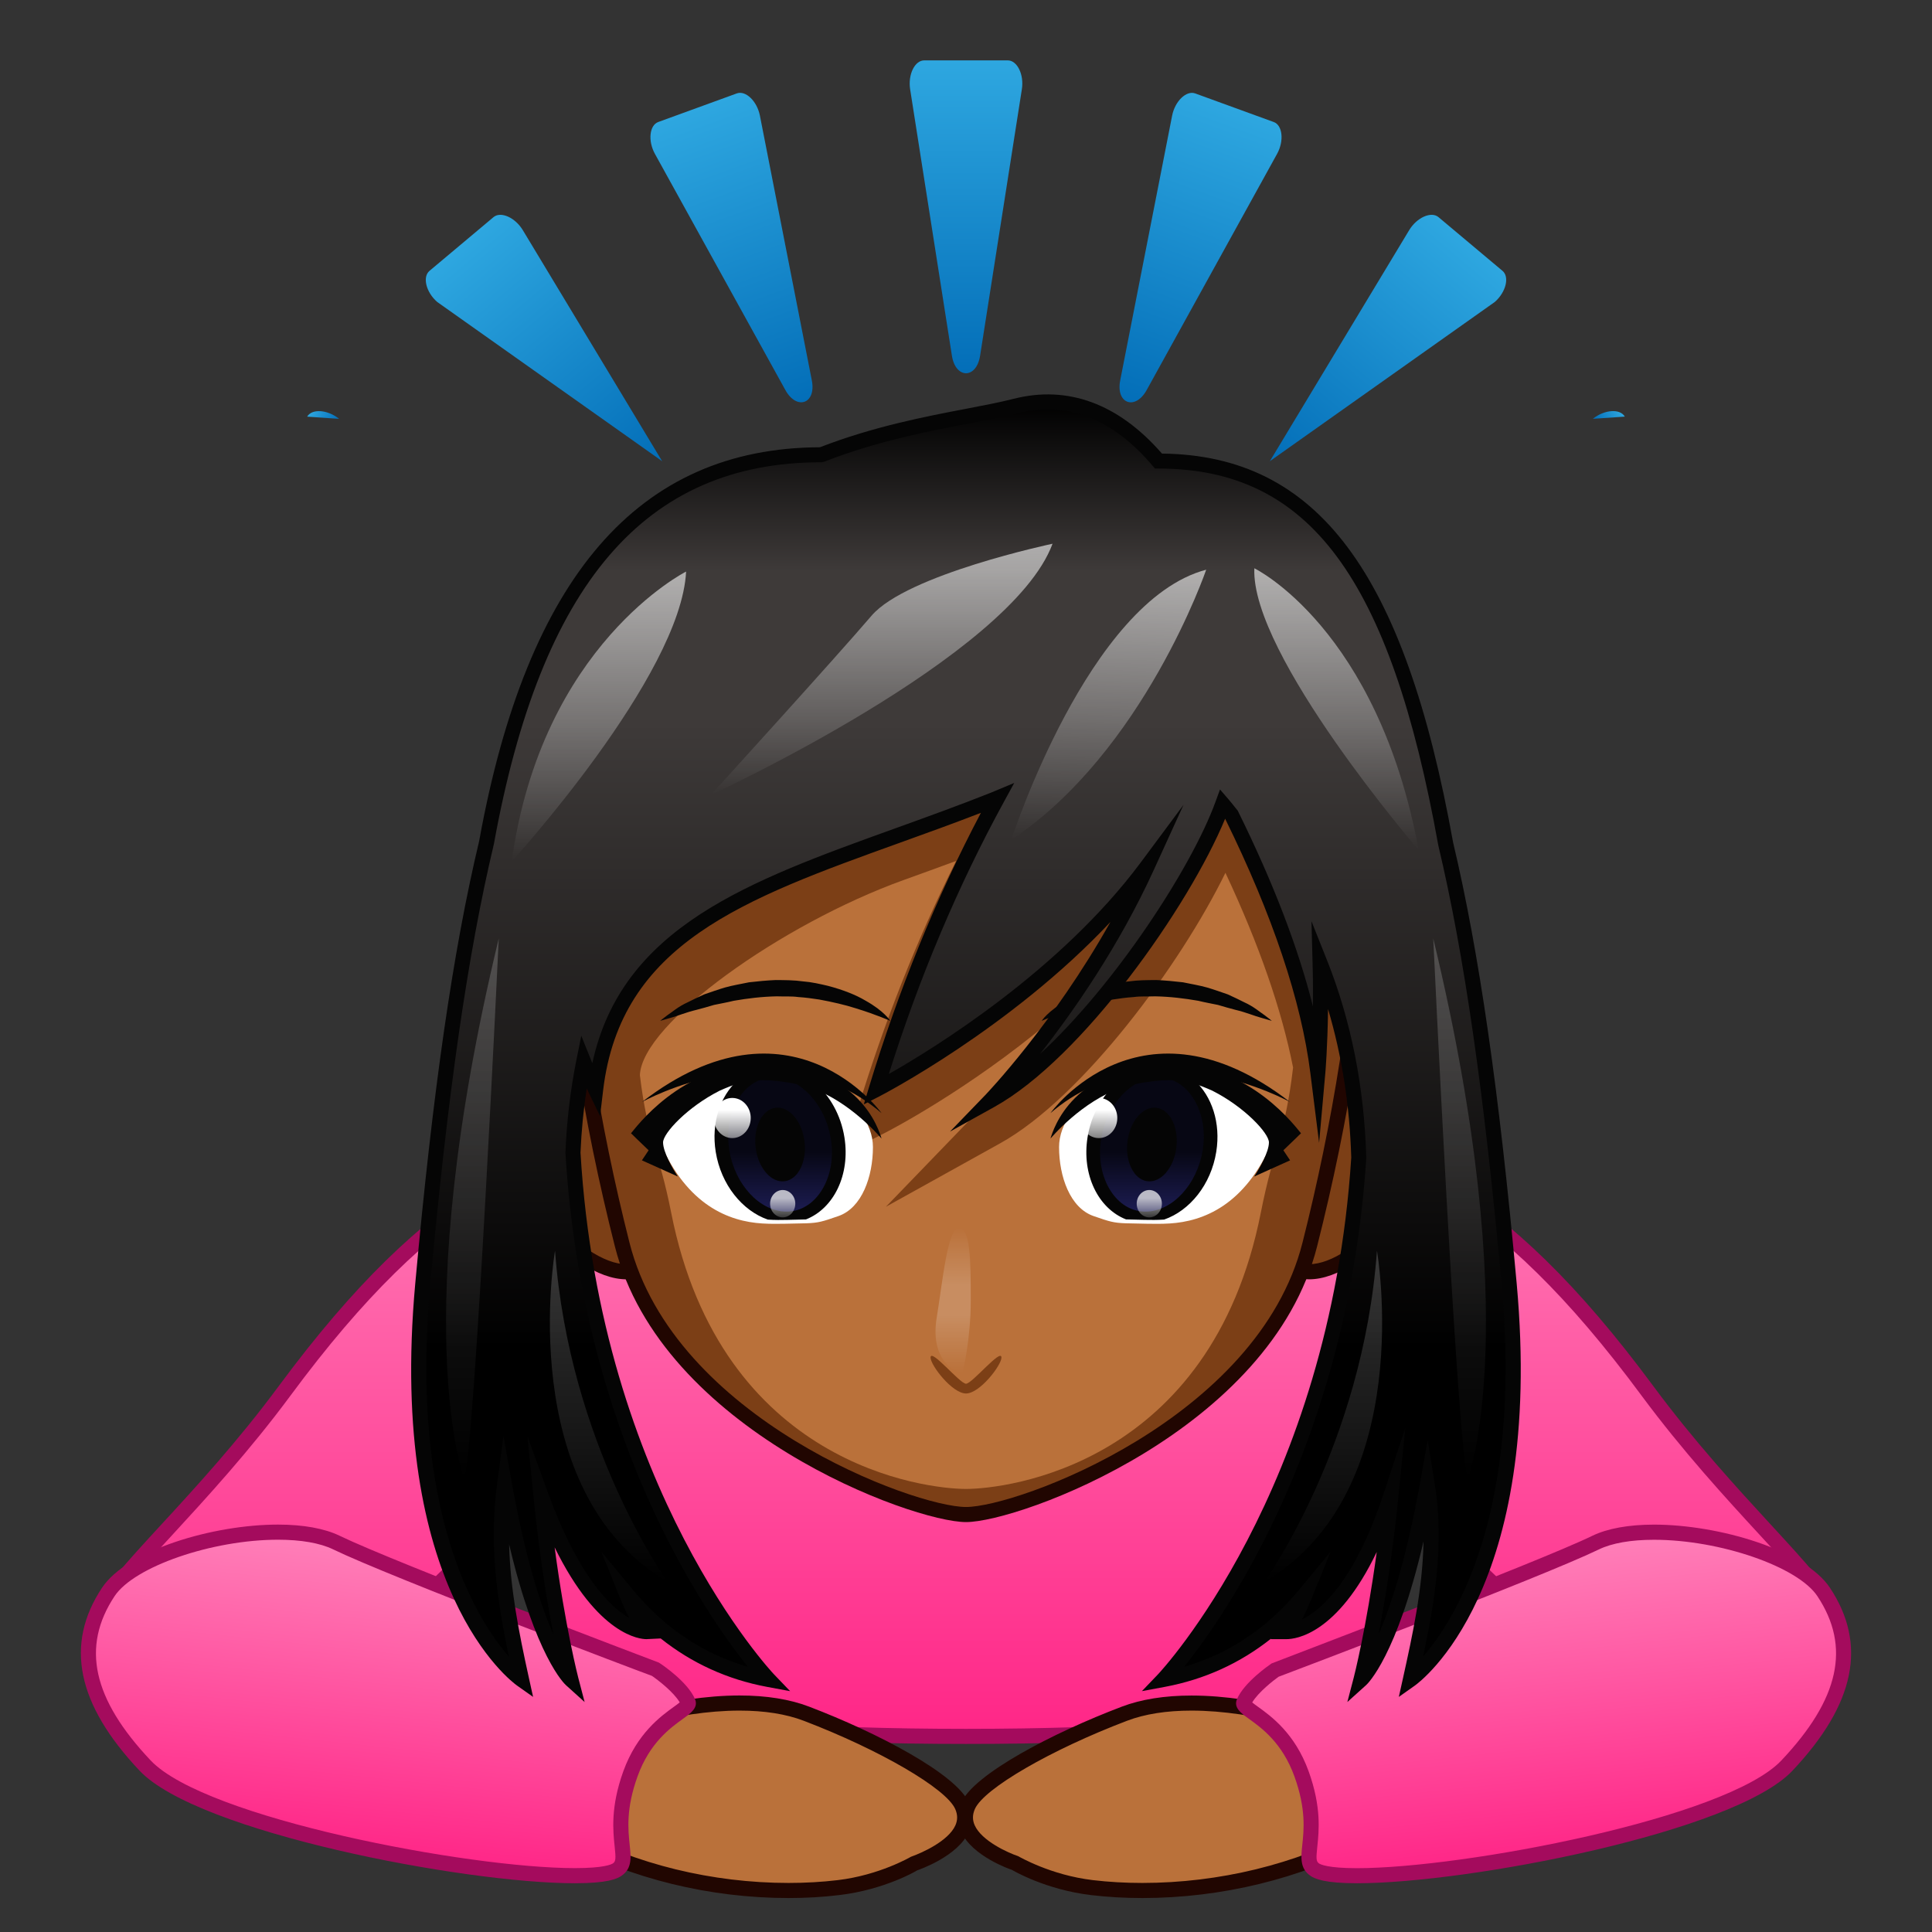 <?xml version="1.0" encoding="utf-8"?>
<!-- Generator: Adobe Illustrator 18.0.0, SVG Export Plug-In . SVG Version: 6.00 Build 0)  -->
<!DOCTYPE svg PUBLIC "-//W3C//DTD SVG 1.1//EN" "http://www.w3.org/Graphics/SVG/1.1/DTD/svg11.dtd">
<svg version="1.1" id="レイヤー_1" xmlns="http://www.w3.org/2000/svg" xmlns:xlink="http://www.w3.org/1999/xlink" x="0px"
	 y="0px" width="64px" height="64px" viewBox="0 0 64 64" style="enable-background:new 0 0 64 64;" xml:space="preserve">
<rect x="0" y="0" width="64" height="64" fill="#333333" stroke="none"/>
<g>
	<linearGradient id="SVGID_1_" gradientUnits="userSpaceOnUse" x1="32" y1="36.586" x2="32" y2="57.52">
		<stop  offset="0" style="stop-color:#FF80B9"/>
		<stop  offset="1" style="stop-color:#FF2687"/>
	</linearGradient>
	<path style="fill:url(#SVGID_1_);" d="M59.945,52.323c-1.059-1.302-3.303-3.453-5.369-6.246
		c-4.919-6.651-8.388-7.982-13.811-9.49C40.672,36.561,37.355,42.464,32,42.464
		s-8.672-5.903-8.764-5.877c-5.423,1.509-8.893,2.839-13.811,9.49
		c-2.066,2.794-4.31,4.944-5.369,6.246c-0.435,0.534-0.195,1.314,0.474,1.538
		c1.22,0.409,3.282,1.025,6.169,1.635c1.462,0.309,4.938-5.196,6.821-4.918
		c0,0,0.763,6.033,1.593,6.135C22.999,57.189,26.627,57.52,32,57.52
		s9.001-0.331,12.888-0.806c0.83-0.101,1.593-6.135,1.593-6.135
		c1.883-0.279,5.359,5.226,6.821,4.918c2.888-0.61,4.949-1.226,6.169-1.635
		C60.14,53.637,60.379,52.857,59.945,52.323z"/>
	<path style="fill:#A40B5D;" d="M32,57.77c-5.25,0-8.835-0.309-12.918-0.808
		c-0.864-0.105-1.479-3.796-1.783-6.14c-0.877,0.078-2.195,1.415-3.362,2.598
		c-1.33,1.35-2.479,2.5-3.289,2.321C7.75,55.129,5.678,54.51,4.45,54.099
		c-0.398-0.134-0.703-0.446-0.816-0.836c-0.111-0.383-0.028-0.783,0.228-1.098
		c0.369-0.453,0.878-1.006,1.467-1.646c1.135-1.232,2.547-2.768,3.895-4.59
		c5.054-6.833,8.592-8.093,13.946-9.583l0.067-0.009l0,0
		c0.144,0,0.187,0.062,0.392,0.356c3.161,4.562,6.297,5.521,8.373,5.521
		c2.076,0,5.214-0.958,8.373-5.521c0.204-0.294,0.247-0.355,0.391-0.355
		l0.067,0.009c5.354,1.49,8.893,2.75,13.946,9.583
		c1.348,1.822,2.76,3.357,3.896,4.591c0.589,0.64,1.098,1.192,1.467,1.646
		c0.255,0.315,0.338,0.716,0.227,1.099c-0.113,0.39-0.418,0.701-0.816,0.835
		c-1.228,0.411-3.3,1.03-6.197,1.643c-0.057,0.013-0.115,0.019-0.176,0.019l0,0
		c-0.807-0.001-1.875-1.084-3.113-2.339c-1.167-1.184-2.484-2.521-3.362-2.599
		c-0.304,2.344-0.919,6.034-1.783,6.14C40.835,57.461,37.25,57.77,32,57.77z
		 M17.377,50.319c0.061,0,0.12,0.004,0.179,0.013l0.188,0.027l0.024,0.188
		c0.34,2.687,0.968,5.714,1.39,5.922C23.207,56.962,26.776,57.27,32,57.27
		c5.225,0,8.793-0.308,12.857-0.804c0.407-0.203,1.035-3.231,1.375-5.918
		l0.023-0.188l0.188-0.027c1.082-0.158,2.567,1.309,3.976,2.737
		c1.062,1.077,2.159,2.19,2.757,2.19l0,0c0.026,0,0.05-0.003,0.072-0.007
		c2.874-0.608,4.927-1.222,6.143-1.629c0.246-0.082,0.426-0.265,0.494-0.5
		c0.065-0.224,0.016-0.458-0.135-0.644c-0.358-0.44-0.863-0.988-1.446-1.622
		c-1.144-1.242-2.565-2.789-3.93-4.633c-4.905-6.633-8.355-7.911-13.518-9.354
		c-0.021,0.03-0.045,0.066-0.073,0.106C37.5,41.719,34.194,42.714,32,42.714
		c-2.195,0-5.501-0.995-8.784-5.737c-0.028-0.039-0.052-0.074-0.072-0.104
		c-5.163,1.442-8.613,2.721-13.518,9.354c-1.364,1.844-2.787,3.39-3.929,4.632
		c-0.584,0.635-1.088,1.182-1.447,1.624c-0.15,0.185-0.2,0.419-0.135,0.643
		c0.068,0.235,0.249,0.418,0.495,0.5c1.215,0.407,3.268,1.021,6.142,1.629
		c0.548,0.094,1.722-1.06,2.83-2.184C14.914,51.717,16.292,50.319,17.377,50.319z"
		/>
</g>
<g>
	<g>
		<path style="fill:#BA713A;" d="M44.752,57.613c-0.915-0.552-4.974-1.808-7.505-0.845
			c-2.531,0.963-4.833,2.266-5.182,3.057c-0.528,1.197,1.575,1.897,1.575,1.897
			s1.063,0.634,2.537,0.808c2.742,0.323,6.147-0.165,8.965-1.684
			C47.96,59.326,45.668,58.165,44.752,57.613z"/>
		<path style="fill:#210601;" d="M37.84,62.875L37.84,62.875c-0.579,0-1.147-0.032-1.691-0.097
			c-1.51-0.178-2.591-0.813-2.636-0.841l0,0c-0.019,0-1.316-0.443-1.683-1.272
			c-0.136-0.307-0.133-0.623,0.007-0.94c0.425-0.964,3.057-2.329,5.322-3.189
			c0.644-0.245,1.421-0.369,2.312-0.369c2.24,0,4.677,0.791,5.411,1.233
			l0.166,0.099c0.686,0.404,1.721,1.016,1.703,1.892
			c-0.011,0.594-0.498,1.142-1.489,1.676C43.097,62.232,40.461,62.875,37.84,62.875z
			 M39.471,56.666c-0.829,0-1.548,0.113-2.134,0.336
			c-2.528,0.961-4.743,2.245-5.043,2.924c-0.082,0.187-0.084,0.362-0.007,0.536
			c0.231,0.523,1.113,0.916,1.433,1.023c0.059,0.028,1.088,0.632,2.487,0.797
			C36.731,62.344,37.28,62.375,37.84,62.375c2.54,0,5.092-0.621,7.185-1.749
			c0.795-0.43,1.22-0.86,1.227-1.246c0.012-0.584-0.907-1.127-1.457-1.451
			l-0.17-0.102C43.951,57.422,41.588,56.666,39.471,56.666z"/>
	</g>
	<g>
		<path style="fill:#BA713A;" d="M19.24,57.613c0.911-0.552,4.952-1.808,7.472-0.845
			c2.52,0.963,4.812,2.266,5.16,3.057c0.526,1.197-1.568,1.897-1.568,1.897
			s-1.058,0.634-2.526,0.808c-2.73,0.323-6.12-0.165-8.926-1.684
			S18.329,58.165,19.24,57.613z"/>
		<path style="fill:#210601;" d="M26.123,62.875c-2.611,0-5.236-0.643-7.391-1.81
			c-0.987-0.534-1.473-1.083-1.484-1.675c-0.017-0.877,1.014-1.488,1.696-1.893
			l0.166-0.099c0.731-0.442,3.157-1.233,5.389-1.233
			c0.887,0,1.662,0.124,2.302,0.369c2.256,0.86,4.876,2.227,5.299,3.189
			c0.14,0.318,0.142,0.636,0.006,0.942c-0.369,0.831-1.669,1.274-1.724,1.293
			c0.004,0.004-1.072,0.641-2.576,0.818C27.266,62.843,26.699,62.875,26.123,62.875z
			 M24.499,56.666c-2.109,0-4.46,0.756-5.13,1.161l-0.169,0.102
			c-0.547,0.324-1.463,0.867-1.451,1.452c0.007,0.386,0.43,0.816,1.222,1.245
			C21.053,61.754,23.594,62.375,26.123,62.375c0.557,0,1.104-0.031,1.625-0.093
			c1.392-0.165,2.417-0.769,2.427-0.774c0.367-0.129,1.244-0.521,1.475-1.044
			c0.077-0.175,0.075-0.352-0.007-0.538c-0.298-0.679-2.503-1.963-5.02-2.924
			C26.039,56.779,25.325,56.666,24.499,56.666z"/>
	</g>
</g>
<g>
	<g>
		
			<linearGradient id="SVGID_2_" gradientUnits="userSpaceOnUse" x1="51.069" y1="51.482" x2="51.069" y2="61.895" gradientTransform="matrix(0.994 -0.106 0.106 0.994 -5.572 5.381)">
			<stop  offset="0" style="stop-color:#FF80B9"/>
			<stop  offset="1" style="stop-color:#FF2687"/>
		</linearGradient>
		<path style="fill:url(#SVGID_2_);" d="M52.856,51.101c-1.885,0.915-10.592,4.209-10.592,4.209
			s-0.838,0.567-1.056,1.072c-0.125,0.288,1.254,0.566,1.908,2.381
			c0.719,1.995-0.086,2.807,0.433,3.168c1.208,0.842,13.374-1.043,15.642-3.443
			c2.267-2.4,2.235-4.221,1.221-5.752
			C59.398,51.205,54.741,50.186,52.856,51.101z"/>
		<path style="fill:#A40B5D;" d="M44.956,62.385c0,0,0,0-0.001,0c-1.068,0-1.396-0.142-1.549-0.249
			c-0.348-0.242-0.31-0.604-0.266-1.021c0.054-0.505,0.127-1.195-0.26-2.267
			c-0.401-1.114-1.09-1.608-1.5-1.904c-0.271-0.193-0.525-0.377-0.402-0.661
			c0.241-0.556,1.054-1.117,1.146-1.18c0.139-0.06,8.77-3.327,10.622-4.227
			c0.501-0.243,1.208-0.371,2.044-0.371c2.146,0,5.001,0.841,5.83,2.094
			c1.242,1.874,0.834,3.857-1.247,6.062
			C57.446,60.698,48.639,62.385,44.956,62.385z M41.481,56.396
			c0.05,0.041,0.126,0.096,0.19,0.142c0.429,0.308,1.226,0.88,1.68,2.141
			c0.425,1.179,0.342,1.967,0.287,2.488c-0.041,0.388-0.042,0.493,0.053,0.56
			c0.054,0.037,0.304,0.159,1.264,0.159c3.518,0,12.243-1.651,14.055-3.568
			c1.924-2.037,2.304-3.767,1.194-5.442c-0.648-0.979-3.229-1.869-5.414-1.869
			c-0.761,0-1.393,0.11-1.825,0.32c-1.874,0.91-10.256,4.084-10.611,4.218
			C42.201,55.654,41.684,56.053,41.481,56.396z"/>
	</g>
	<g>
		
			<linearGradient id="SVGID_3_" gradientUnits="userSpaceOnUse" x1="51.069" y1="51.482" x2="51.069" y2="61.895" gradientTransform="matrix(-0.994 -0.106 -0.106 0.994 69.572 5.381)">
			<stop  offset="0" style="stop-color:#FF80B9"/>
			<stop  offset="1" style="stop-color:#FF2687"/>
		</linearGradient>
		<path style="fill:url(#SVGID_3_);" d="M11.144,51.101c1.885,0.915,10.592,4.209,10.592,4.209
			s0.838,0.567,1.056,1.072c0.125,0.288-1.254,0.566-1.908,2.381
			c-0.719,1.995,0.086,2.807-0.433,3.168c-1.208,0.842-13.374-1.043-15.642-3.443
			s-2.235-4.221-1.221-5.752C4.602,51.205,9.259,50.186,11.144,51.101z"/>
		<path style="fill:#A40B5D;" d="M19.044,62.385c-3.682,0-12.491-1.687-14.417-3.725
			c-2.082-2.204-2.49-4.188-1.248-6.062c0.83-1.253,3.685-2.094,5.831-2.094
			c0.836,0,1.542,0.128,2.043,0.371c1.854,0.899,10.484,4.167,10.571,4.2
			c0.144,0.089,0.957,0.65,1.197,1.206c0.123,0.284-0.132,0.468-0.402,0.661
			c-0.411,0.296-1.099,0.79-1.5,1.904c-0.386,1.07-0.313,1.762-0.26,2.266
			c0.044,0.419,0.083,0.78-0.265,1.022C20.44,62.243,20.113,62.385,19.044,62.385
			z M9.21,51.005c-2.185,0-4.766,0.891-5.414,1.869
			c-1.11,1.676-0.73,3.404,1.194,5.442c1.811,1.917,10.536,3.568,14.053,3.568
			c0.961,0,1.21-0.122,1.264-0.159c0.095-0.066,0.095-0.172,0.054-0.56
			c-0.055-0.521-0.138-1.31,0.287-2.488c0.455-1.26,1.251-1.832,1.679-2.14
			c0.065-0.047,0.141-0.102,0.19-0.143c-0.202-0.344-0.723-0.744-0.922-0.879
			c-0.304-0.107-8.687-3.281-10.561-4.191C10.602,51.115,9.971,51.005,9.21,51.005z
			"/>
	</g>
</g>
<g>
	<g>
		<g>
			<path style="fill:#7C3F16;" d="M42.985,37.6c0,0,0.71-1.694,2.168-1.804
				c1.459-0.11,2.362,4.001-0.386,5.818c-1.739,1.15-2.382,0.014-2.382,0.014
				L42.985,37.6z"/>
			<path style="fill:#210601;" d="M43.368,42.379c-0.836,0-1.186-0.603-1.2-0.628
				l-0.042-0.075l0.612-4.112c0.048-0.135,0.803-1.896,2.396-2.017l0.075-0.003
				c0.604,0,1.144,0.553,1.411,1.442c0.447,1.487,0.102,3.636-1.716,4.837
				C44.348,42.191,43.83,42.379,43.368,42.379z M42.647,41.565
				c0.089,0.105,0.314,0.313,0.721,0.313c0.362,0,0.787-0.159,1.262-0.474
				c1.604-1.06,1.908-2.959,1.513-4.275c-0.198-0.66-0.564-1.086-0.933-1.086
				c-1.323,0.099-1.987,1.638-1.994,1.653L42.647,41.565z"/>
		</g>
		<g>
			<path style="fill:#7C3F16;" d="M21.135,37.6c0,0-0.709-1.694-2.168-1.804
				c-1.459-0.11-2.362,4.001,0.386,5.818c1.739,1.15,2.382,0.014,2.382,0.014
				L21.135,37.6z"/>
			<path style="fill:#210601;" d="M20.752,42.379L20.752,42.379c-0.462,0-0.979-0.188-1.537-0.556
				c-1.817-1.201-2.163-3.35-1.716-4.837c0.268-0.89,0.809-1.442,1.411-1.442
				l0.076,0.003c1.593,0.12,2.349,1.882,2.38,1.957l0.629,4.172l-0.042,0.075
				C21.938,41.776,21.588,42.379,20.752,42.379z M18.946,36.045
				c-0.405,0-0.77,0.427-0.968,1.085c-0.396,1.316-0.091,3.216,1.513,4.275
				c0.475,0.314,0.899,0.474,1.261,0.474l0,0c0.406,0,0.631-0.207,0.721-0.313
				l-0.584-3.927l0,0c-0.009,0-0.672-1.498-1.94-1.594
				C18.948,36.045,18.947,36.045,18.946,36.045z"/>
		</g>
		<g>
			<path style="fill:#7C3F16;" d="M42.76,21.029C39.838,19.099,37.352,18.399,32,18.399
				s-7.838,0.7-10.76,2.631c-3.578,2.364-2.739,11.863-0.629,20.199
				C22.112,47.158,30.174,50.171,32,50.171s9.888-3.014,11.389-8.943
				C45.499,32.893,46.338,23.393,42.76,21.029z"/>
			<path style="fill:#210601;" d="M32,50.421c-1.78,0-10.09-3.043-11.631-9.131
				c-2.095-8.277-3.002-18.001,0.733-20.469c3.062-2.023,5.711-2.672,10.898-2.672
				c5.188,0,7.835,0.649,10.897,2.672c3.736,2.468,2.829,12.192,0.733,20.469
				C42.091,47.378,33.78,50.421,32,50.421z M32,18.648
				c-5.136,0-7.618,0.605-10.623,2.589c-3.521,2.326-2.483,12.19-0.524,19.929
				C22.331,47.003,30.294,49.921,32,49.921c1.705,0,9.67-2.918,11.146-8.754
				c1.959-7.739,2.997-17.603-0.524-19.929C39.618,19.253,37.136,18.648,32,18.648z"/>
		</g>
		<g>
			<path style="fill:#BA713A;" d="M40.594,28.913c-1.471,3.016-4.729,7.442-7.463,8.961
				l-3.783,2.101l3.006-3.113c0.018-0.019,1.12-1.17,2.429-3.03
				c-2.714,2.274-5.308,3.614-5.466,3.695l-1.351,0.69l0.44-1.452
				c0.879-2.9,1.976-5.666,3.267-8.246c-0.589,0.219-1.17,0.428-1.741,0.634
				c-4.04,1.456-8.668,4.749-8.735,6.464c0.265,2.179,0.625,2.468,1.036,4.551
				C23.887,48.547,30.674,49.323,32,49.323s8.113-0.776,9.767-9.156
				c0.427-2.163,0.8-2.542,1.068-4.803C42.46,33.459,41.713,31.299,40.594,28.913
				z M32,46.161c-0.459,0-1.174-0.938-1.174-1.189c0-0.329,0.97,0.866,1.174,0.866
				c0.204,0,1.174-1.196,1.174-0.866C33.174,45.224,32.459,46.161,32,46.161z"/>
			<linearGradient id="SVGID_4_" gradientUnits="userSpaceOnUse" x1="31.575" y1="45.457" x2="31.575" y2="40.681">
				<stop  offset="0" style="stop-color:#FFFFFF;stop-opacity:0"/>
				<stop  offset="0.4" style="stop-color:#FFFFFF;stop-opacity:0.2"/>
				<stop  offset="0.6" style="stop-color:#FFFFFF;stop-opacity:0.2"/>
				<stop  offset="1" style="stop-color:#FFFFFF;stop-opacity:0"/>
			</linearGradient>
			<path style="fill:url(#SVGID_4_);" d="M32.158,43.069c0,1.319-0.268,2.388-0.268,2.388
				c-0.379,0-1.071-0.522-0.861-1.802c0.196-1.194,0.357-2.974,0.736-2.974
				S32.158,41.75,32.158,43.069z"/>
		</g>
	</g>
</g>
<g>
	<path style="fill:#050505;" d="M29.493,33.818c0,0-0.452-0.204-1.148-0.418
		c-0.344-0.111-0.762-0.207-1.204-0.289c-0.225-0.034-0.455-0.067-0.693-0.082
		c-0.235-0.033-0.479-0.014-0.72-0.024c-0.485,0.009-0.967,0.068-1.421,0.147
		c-0.219,0.054-0.442,0.093-0.652,0.137c-0.197,0.061-0.392,0.112-0.573,0.161
		c-0.373,0.088-0.644,0.209-0.867,0.267c-0.22,0.064-0.346,0.1-0.346,0.1
		s0.079-0.067,0.23-0.18c0.162-0.106,0.356-0.288,0.693-0.44
		c0.163-0.08,0.339-0.17,0.537-0.257c0.214-0.072,0.438-0.155,0.683-0.227
		c0.247-0.069,0.525-0.117,0.801-0.173c0.287-0.033,0.586-0.063,0.885-0.075
		c0.302,0.003,0.606,0.002,0.896,0.044c0.297,0.022,0.568,0.087,0.827,0.147
		c0.509,0.133,0.939,0.305,1.242,0.487C29.296,33.494,29.493,33.818,29.493,33.818
		z"/>
	<path style="fill:#050505;" d="M34.507,33.818c0,0,0.452-0.204,1.148-0.418
		c0.344-0.111,0.762-0.207,1.204-0.289c0.225-0.034,0.455-0.067,0.693-0.082
		c0.235-0.033,0.479-0.014,0.72-0.024c0.485,0.009,0.967,0.068,1.421,0.147
		c0.219,0.054,0.442,0.093,0.652,0.137c0.197,0.061,0.392,0.112,0.573,0.161
		c0.373,0.088,0.644,0.209,0.867,0.267c0.22,0.064,0.346,0.1,0.346,0.1
		s-0.079-0.067-0.23-0.18c-0.162-0.106-0.356-0.288-0.693-0.44
		c-0.163-0.08-0.339-0.17-0.537-0.257c-0.214-0.072-0.438-0.155-0.683-0.227
		c-0.247-0.069-0.525-0.117-0.801-0.173c-0.287-0.033-0.586-0.063-0.885-0.075
		c-0.302,0.003-0.606,0.002-0.896,0.044c-0.297,0.022-0.568,0.087-0.827,0.147
		c-0.509,0.133-0.939,0.305-1.242,0.487
		C34.704,33.494,34.507,33.818,34.507,33.818z"/>
</g>
<g>
	<g>
		<path style="fill:#FFFFFF;" d="M39.911,35.789c-0.208-0.072-2.76,0.011-2.979,0.088
			c-1.292,0.455-1.849,1.378-1.849,2.121c0,0.976,0.364,2.016,1.144,2.286
			c0.531,0.184,0.656,0.224,1.061,0.239c0.171,0.006,0.386,0.009,0.71,0.015
			c0.227,0.004,0.481,0.007,0.75-0.009c1.111-0.068,2.49-0.603,3.389-2.687
			C42.137,37.843,41.492,36.335,39.911,35.789z"/>
		<g>
			<g>
				<linearGradient id="SVGID_5_" gradientUnits="userSpaceOnUse" x1="38.159" y1="40.327" x2="38.159" y2="35.5">
					<stop  offset="0" style="stop-color:#1E1E57"/>
					<stop  offset="0.453" style="stop-color:#070714"/>
				</linearGradient>
				<path style="fill:url(#SVGID_5_);" d="M37.945,40.327c-0.057,0-0.115-0.003-0.172-0.01
					c-0.493-0.056-0.924-0.35-1.213-0.828c-0.303-0.501-0.412-1.138-0.307-1.792
					c0.198-1.232,1.129-2.197,2.12-2.197c0.057,0,0.115,0.003,0.172,0.01
					c1.051,0.12,1.733,1.295,1.521,2.621C39.867,39.362,38.936,40.327,37.945,40.327
					L37.945,40.327z"/>
				<g>
					<path style="fill:#050505;" d="M40.29,38.156c0.155-0.965-0.15-1.847-0.721-2.367
						c-0.302-0.12-0.641-0.196-1.024-0.196c-0.62,0-1.128,0.111-1.552,0.284
						c-0.483,0.426-0.848,1.055-0.966,1.793c-0.2,1.244,0.354,2.363,1.274,2.724
						c0.147,0.006,0.333,0.009,0.614,0.015c0.196,0.004,0.416,0.007,0.648-0.009
						C39.409,40.107,40.115,39.247,40.29,38.156z M37.945,40.136
						c-0.047,0-0.095-0.003-0.142-0.008c-0.417-0.047-0.787-0.305-1.041-0.726
						c-0.282-0.467-0.383-1.064-0.284-1.68c0.183-1.139,1.015-2.031,1.895-2.031
						c0.047,0,0.095,0.003,0.142,0.008c0.417,0.047,0.787,0.305,1.041,0.726
						c0.282,0.467,0.384,1.064,0.284,1.68
						C39.657,39.244,38.825,40.136,37.945,40.136z"/>
				</g>
			</g>
			<path style="fill:#050505;" d="M37.351,37.8c-0.087,0.671,0.204,1.266,0.65,1.329
				c0.446,0.063,0.879-0.43,0.966-1.102c0.087-0.671-0.204-1.266-0.65-1.329
				C37.87,36.635,37.438,37.128,37.351,37.8z"/>
		</g>
		<linearGradient id="SVGID_6_" gradientUnits="userSpaceOnUse" x1="36.4" y1="37.701" x2="36.4" y2="36.37">
			<stop  offset="0" style="stop-color:#FFFFFF;stop-opacity:0.5"/>
			<stop  offset="0.7" style="stop-color:#FFFFFF"/>
		</linearGradient>
		<ellipse style="fill:url(#SVGID_6_);" cx="36.4" cy="37.036" rx="0.612" ry="0.665"/>
		<linearGradient id="SVGID_7_" gradientUnits="userSpaceOnUse" x1="38.072" y1="40.327" x2="38.072" y2="39.42">
			<stop  offset="0" style="stop-color:#FFFFFF;stop-opacity:0.2"/>
			<stop  offset="0.7" style="stop-color:#FFFFFF;stop-opacity:0.7"/>
		</linearGradient>
		<ellipse style="fill:url(#SVGID_7_);" cx="38.072" cy="39.874" rx="0.417" ry="0.453"/>
		<g>
			<g>
				<path style="fill:#050505;" d="M41.552,38.971c0.169-0.268,0.483-0.809,0.483-1.128
					c0-0.302-0.806-1.173-1.876-1.713c-0.446-0.197-0.832-0.348-1.424-0.348
					c-0.311,0-0.667,0.04-1.119,0.126c-1.343,0.256-2.45,1.389-2.818,1.807
					c0.091-0.288,0.731-2.463,4.015-2.463c2.64,0,4.17,2.17,4.284,2.289
					C43.097,37.541,41.834,38.781,41.552,38.971z"/>
			</g>
			<path style="fill:#050505;" d="M34.797,36.874c0,0,2.997-4.183,7.938-0.367
				C42.736,36.507,38.193,33.958,34.797,36.874z"/>
			<polygon style="fill:#050505;" points="42.736,38.438 42.386,37.913 41.552,38.971 			"/>
		</g>
	</g>
	<g>
		<path style="fill:#FFFFFF;" d="M24.089,35.789c0.208-0.072,2.76,0.011,2.979,0.088
			c1.292,0.455,1.849,1.378,1.849,2.121c0,0.976-0.364,2.016-1.144,2.286
			c-0.531,0.184-0.656,0.224-1.061,0.239c-0.171,0.006-0.386,0.009-0.71,0.015
			c-0.227,0.004-0.481,0.007-0.75-0.009c-1.111-0.068-2.49-0.603-3.389-2.687
			C21.863,37.843,22.508,36.335,24.089,35.789z"/>
		<g>
			<g>
				
					<linearGradient id="SVGID_8_" gradientUnits="userSpaceOnUse" x1="38.159" y1="40.327" x2="38.159" y2="35.5" gradientTransform="matrix(-1 0 0 1 64 0)">
					<stop  offset="0" style="stop-color:#1E1E57"/>
					<stop  offset="0.453" style="stop-color:#070714"/>
				</linearGradient>
				<path style="fill:url(#SVGID_8_);" d="M26.055,40.327c0.057,0,0.115-0.003,0.172-0.01
					c0.493-0.056,0.924-0.35,1.213-0.828c0.303-0.501,0.412-1.138,0.307-1.792
					c-0.198-1.232-1.129-2.197-2.12-2.197c-0.057,0-0.115,0.003-0.172,0.01
					c-1.051,0.12-1.733,1.295-1.521,2.621
					C24.133,39.362,25.064,40.327,26.055,40.327L26.055,40.327z"/>
				<g>
					<path style="fill:#050505;" d="M25.436,40.401c0.233,0.016,0.452,0.014,0.648,0.009
						c0.28-0.006,0.466-0.009,0.614-0.015c0.92-0.361,1.474-1.48,1.274-2.724
						c-0.119-0.738-0.483-1.368-0.966-1.793c-0.424-0.173-0.932-0.284-1.552-0.284
						c-0.383,0-0.723,0.075-1.024,0.196c-0.571,0.52-0.876,1.402-0.721,2.367
						C23.885,39.247,24.591,40.107,25.436,40.401z M24.16,38.105
						c-0.099-0.616,0.002-1.213,0.284-1.68c0.254-0.42,0.624-0.678,1.041-0.726
						c0.047-0.005,0.095-0.008,0.142-0.008c0.88,0,1.712,0.892,1.895,2.031
						c0.099,0.616-0.002,1.213-0.284,1.68c-0.254,0.42-0.624,0.678-1.041,0.726
						c-0.047,0.005-0.095,0.008-0.142,0.008
						C25.175,40.136,24.343,39.244,24.16,38.105z"/>
				</g>
			</g>
			<path style="fill:#050505;" d="M26.649,37.8c0.087,0.671-0.204,1.266-0.65,1.329
				c-0.446,0.063-0.879-0.43-0.966-1.102c-0.087-0.671,0.204-1.266,0.65-1.329
				C26.13,36.635,26.562,37.128,26.649,37.8z"/>
		</g>
		
			<linearGradient id="SVGID_9_" gradientUnits="userSpaceOnUse" x1="38.379" y1="37.701" x2="38.379" y2="36.37" gradientTransform="matrix(1 0 0 1 -14.123 0)">
			<stop  offset="0" style="stop-color:#FFFFFF;stop-opacity:0.5"/>
			<stop  offset="0.7" style="stop-color:#FFFFFF"/>
		</linearGradient>
		<ellipse style="fill:url(#SVGID_9_);" cx="24.257" cy="37.036" rx="0.612" ry="0.665"/>
		
			<linearGradient id="SVGID_10_" gradientUnits="userSpaceOnUse" x1="40.051" y1="40.327" x2="40.051" y2="39.42" gradientTransform="matrix(1 0 0 1 -14.123 0)">
			<stop  offset="0" style="stop-color:#FFFFFF;stop-opacity:0.2"/>
			<stop  offset="0.7" style="stop-color:#FFFFFF;stop-opacity:0.7"/>
		</linearGradient>
		<ellipse style="fill:url(#SVGID_10_);" cx="25.928" cy="39.874" rx="0.417" ry="0.453"/>
		<g>
			<g>
				<path style="fill:#050505;" d="M22.448,38.971c-0.169-0.268-0.483-0.809-0.483-1.128
					c0-0.302,0.806-1.173,1.876-1.713c0.446-0.197,0.832-0.348,1.424-0.348
					c0.311,0,0.667,0.04,1.119,0.126c1.343,0.256,2.45,1.389,2.818,1.807
					c-0.091-0.288-0.731-2.463-4.015-2.463c-2.64,0-4.17,2.17-4.284,2.289
					C20.903,37.541,22.166,38.781,22.448,38.971z"/>
			</g>
			<path style="fill:#050505;" d="M29.203,36.874c0,0-2.997-4.183-7.938-0.367
				C21.264,36.507,25.807,33.958,29.203,36.874z"/>
			<polygon style="fill:#050505;" points="21.264,38.438 21.614,37.913 22.448,38.971 			"/>
		</g>
	</g>
</g>
<g>
	<g>
		<linearGradient id="SVGID_11_" gradientUnits="userSpaceOnUse" x1="32" y1="13.311" x2="32" y2="55.633">
			<stop  offset="0" style="stop-color:#000000"/>
			<stop  offset="0.132" style="stop-color:#3E3A39"/>
			<stop  offset="0.251" style="stop-color:#3E3A39"/>
			<stop  offset="0.741" style="stop-color:#000000"/>
		</linearGradient>
		<path style="fill:url(#SVGID_11_);" d="M49.995,42.545c-0.457-5.032-1.092-10.34-2.104-14.596
			c-1.498-8.336-4.054-12.677-9.514-12.677c-1.082-1.278-2.656-2.354-4.741-1.821
			c-1.481,0.379-3.888,0.622-6.427,1.612c-5.098,0-9.31,3.02-11.092,12.851
			c-1.017,4.262-1.653,9.586-2.112,14.631c-0.92,10.122,3.272,13.087,3.272,13.087
			c-0.432-1.96-0.869-4.09-0.559-6.435c0.954,5.311,2.195,6.435,2.195,6.435
			s-0.62-2.377-0.99-6.089c1.672,4.589,3.479,4.504,3.479,4.504
			s-0.274-0.336-0.638-1.234c1.163,1.407,2.686,2.445,4.693,2.819
			c0,0-5.801-6.052-6.475-17.463c0.043-1.046,0.165-2.042,0.356-2.99
			c0.232,0.577,0.394,0.913,0.394,0.913c0.716-6.044,6.748-7.043,13.182-9.599
			c0.046-0.018,0.084-0.041,0.129-0.059c-1.418,2.593-2.847,5.798-4.018,9.658
			c0,0,5.623-2.874,8.973-7.382c-2.063,4.519-5.178,7.739-5.178,7.739
			c3.016-1.675,6.7-7.086,7.686-9.813c0.105,0.122,0.204,0.252,0.307,0.377
			c1.345,2.738,2.499,5.744,2.845,8.5c0,0,0.132-1.491,0.077-3.601
			c0.754,1.896,1.208,4.044,1.279,6.448c-0.727,11.29-6.468,17.271-6.468,17.271
			c2.007-0.374,3.53-1.412,4.693-2.819c-0.364,0.898-0.638,1.234-0.638,1.234
			s1.944,0.153,3.479-4.504c-0.37,3.712-0.99,6.089-0.99,6.089
			s1.241-1.124,2.195-6.435c0.361,2.243-0.127,4.475-0.559,6.435
			C46.723,55.633,50.915,52.668,49.995,42.545z"/>
		<path style="fill:#050505;" d="M44.633,56.381l0.212-0.812
			c0.005-0.019,0.414-1.602,0.761-4.158c-1.305,2.727-2.683,2.888-2.986,2.888
			h-0.526l0.016-0.021c-1.03,0.819-2.208,1.355-3.519,1.601l-0.764,0.142
			l0.537-0.561c0.057-0.06,5.687-6.057,6.398-17.114
			c-0.051-1.723-0.309-3.374-0.769-4.919c-0.016,1.273-0.088,2.098-0.089,2.109
			l-0.207,2.321l-0.29-2.312c-0.3-2.39-1.249-5.222-2.821-8.42l-0.002-0.003
			c-1.205,2.914-4.732,7.93-7.645,9.547l-1.468,0.815l1.167-1.208
			c0.026-0.027,2.241-2.338,4.146-5.734c-3.316,3.536-7.597,5.748-7.646,5.773
			l-0.523,0.268l0.17-0.562c0.977-3.223,2.224-6.279,3.709-9.095
			c-0.914,0.354-1.817,0.679-2.695,0.995c-5.164,1.86-9.243,3.33-9.82,8.201
			l-0.101,0.853l-0.373-0.773c0,0-0.025-0.052-0.069-0.149
			c-0.107,0.696-0.176,1.409-0.206,2.129c0.661,11.164,6.349,17.22,6.406,17.279
			l0.538,0.561l-0.764-0.142c-1.313-0.245-2.493-0.783-3.523-1.604l-0.474,0.023
			c0,0-0,0-0.001,0c-0.197,0-1.598-0.103-3.039-3.041
			c0.352,2.647,0.776,4.293,0.781,4.312l0.212,0.812l-0.622-0.562
			c-0.046-0.042-1.001-0.945-1.879-4.662c0.038,1.479,0.32,2.903,0.655,4.423
			l0.139,0.631l-0.528-0.373c-0.176-0.124-4.299-3.165-3.376-13.313
			c0.58-6.38,1.252-11.041,2.118-14.667c1.586-8.749,5.279-13.021,11.288-13.043
			c1.776-0.687,3.479-1.014,4.85-1.276c0.602-0.116,1.121-0.215,1.562-0.328
			c1.8-0.459,3.48,0.161,4.918,1.813c5.146,0.057,8.033,3.919,9.645,12.882
			c0.857,3.607,1.528,8.256,2.107,14.619c0.922,10.148-3.201,13.189-3.377,13.313
			l-0.528,0.373l0.14-0.631c0.31-1.403,0.649-2.941,0.678-4.521
			c-0.884,3.799-1.854,4.719-1.901,4.761L44.633,56.381z M19.921,51.401l1.035,1.253
			c1.053,1.274,2.335,2.134,3.818,2.561c-1.435-1.796-5.488-7.65-6.043-17.03
			c0.042-1.057,0.164-2.076,0.36-3.054l0.165-0.82l0.312,0.775
			c0.019,0.046,0.036,0.09,0.054,0.133c0.975-4.515,5.181-6.029,10.007-7.769
			c1.037-0.374,2.109-0.76,3.19-1.189l0.779-0.325l-0.338,0.618
			c-1.522,2.783-2.805,5.815-3.816,9.023c1.477-0.838,5.675-3.415,8.351-7.016
			l1.41-1.898l-0.982,2.151c-1.164,2.549-2.674,4.703-3.771,6.1
			c2.481-2.281,5.031-6.19,5.816-8.362l0.146-0.4l0.278,0.322
			c0.07,0.08,0.137,0.165,0.204,0.249l0.107,0.134
			c1.175,2.378,2.004,4.543,2.49,6.482c0.004-0.428,0.002-0.906-0.012-1.419
			l-0.037-1.404l0.52,1.305c0.792,1.991,1.229,4.189,1.296,6.534
			c-0.597,9.287-4.607,15.075-6.034,16.86c1.482-0.427,2.764-1.286,3.817-2.561
			l1.034-1.252l-0.61,1.505c-0.124,0.307-0.239,0.551-0.337,0.741
			c0.635-0.312,1.747-1.264,2.709-4.184l0.711-2.157l-0.225,2.26
			c-0.192,1.929-0.454,3.509-0.661,4.581c0.409-0.94,0.923-2.498,1.371-4.995
			l0.26-1.444l0.233,1.448c0.32,1.992-0.008,3.943-0.385,5.716
			c1.084-1.247,3.286-4.77,2.602-12.305c-0.577-6.338-1.244-10.965-2.099-14.562
			c-1.595-8.872-4.28-12.485-9.271-12.485h-0.116l-0.074-0.088
			c-1.33-1.57-2.85-2.16-4.489-1.74c-0.455,0.117-0.982,0.218-1.592,0.334
			c-1.361,0.261-3.056,0.586-4.806,1.269l-0.091,0.017
			c-5.835,0-9.282,4.018-10.846,12.646c-0.862,3.616-1.531,8.254-2.109,14.609
			c-0.686,7.542,1.521,11.064,2.604,12.309c-0.396-1.903-0.655-3.702-0.389-5.713
			l0.21-1.591l0.284,1.58c0.448,2.497,0.962,4.055,1.372,4.996
			c-0.208-1.072-0.469-2.652-0.661-4.581l-0.197-1.979l0.681,1.869
			c1.013,2.78,2.065,3.779,2.686,4.139c-0.093-0.183-0.198-0.41-0.311-0.689
			L19.921,51.401z"/>
	</g>
	<linearGradient id="SVGID_12_" gradientUnits="userSpaceOnUse" x1="44.273" y1="18.825" x2="44.273" y2="28.163">
		<stop  offset="0" style="stop-color:#FFFFFF;stop-opacity:0.6"/>
		<stop  offset="1" style="stop-color:#FFFFFF;stop-opacity:0"/>
	</linearGradient>
	<path style="fill:url(#SVGID_12_);" d="M41.552,18.825c0,0,4.081,1.977,5.444,9.338
		C46.996,28.163,41.424,21.688,41.552,18.825z"/>
	
		<linearGradient id="SVGID_13_" gradientUnits="userSpaceOnUse" x1="38.693" y1="18.326" x2="38.693" y2="27.486" gradientTransform="matrix(0.999 0.033 -0.033 0.999 -1.182 -0.83)">
		<stop  offset="0" style="stop-color:#FFFFFF;stop-opacity:0.6"/>
		<stop  offset="1" style="stop-color:#FFFFFF;stop-opacity:0"/>
	</linearGradient>
	<path style="fill:url(#SVGID_13_);" d="M39.957,18.872c0,0-2.063,6.027-6.457,8.95
		C33.5,27.822,36.056,19.902,39.957,18.872z"/>
	<linearGradient id="SVGID_14_" gradientUnits="userSpaceOnUse" x1="29.207" y1="18.012" x2="29.207" y2="26.333">
		<stop  offset="0" style="stop-color:#FFFFFF;stop-opacity:0.6"/>
		<stop  offset="1" style="stop-color:#FFFFFF;stop-opacity:0"/>
	</linearGradient>
	<path style="fill:url(#SVGID_14_);" d="M34.867,18.012c0,0-4.83,1.018-5.996,2.384
		c-1.165,1.365-5.325,5.938-5.325,5.938S33.48,21.761,34.867,18.012z"/>
	<linearGradient id="SVGID_15_" gradientUnits="userSpaceOnUse" x1="19.84" y1="18.934" x2="19.84" y2="28.536">
		<stop  offset="0" style="stop-color:#FFFFFF;stop-opacity:0.6"/>
		<stop  offset="1" style="stop-color:#FFFFFF;stop-opacity:0"/>
	</linearGradient>
	<path style="fill:url(#SVGID_15_);" d="M22.728,18.934c0,0-4.789,2.408-5.776,9.602
		C16.952,28.536,22.557,22.395,22.728,18.934z"/>
	<linearGradient id="SVGID_16_" gradientUnits="userSpaceOnUse" x1="48.351" y1="31.088" x2="48.351" y2="48.987">
		<stop  offset="0" style="stop-color:#FFFFFF;stop-opacity:0.2"/>
		<stop  offset="1" style="stop-color:#FFFFFF;stop-opacity:0"/>
	</linearGradient>
	<path style="fill:url(#SVGID_16_);" d="M48.624,48.987c0,0,1.935-5.116-1.146-17.899
		C47.478,31.088,48.266,47.941,48.624,48.987z"/>
	<linearGradient id="SVGID_17_" gradientUnits="userSpaceOnUse" x1="43.836" y1="41.434" x2="43.836" y2="52.397">
		<stop  offset="0" style="stop-color:#FFFFFF;stop-opacity:0.2"/>
		<stop  offset="1" style="stop-color:#FFFFFF;stop-opacity:0"/>
	</linearGradient>
	<path style="fill:url(#SVGID_17_);" d="M45.614,41.434c0,0,1.382,7.954-3.725,10.963
		C41.888,52.397,45.142,47.883,45.614,41.434z"/>
	
		<linearGradient id="SVGID_18_" gradientUnits="userSpaceOnUse" x1="48.351" y1="31.088" x2="48.351" y2="48.987" gradientTransform="matrix(-1 0 0 1 64 0)">
		<stop  offset="0" style="stop-color:#FFFFFF;stop-opacity:0.2"/>
		<stop  offset="1" style="stop-color:#FFFFFF;stop-opacity:0"/>
	</linearGradient>
	<path style="fill:url(#SVGID_18_);" d="M15.376,48.987c0,0-1.935-5.116,1.146-17.899
		C16.522,31.088,15.734,47.941,15.376,48.987z"/>
	
		<linearGradient id="SVGID_19_" gradientUnits="userSpaceOnUse" x1="43.836" y1="41.434" x2="43.836" y2="52.397" gradientTransform="matrix(-1 0 0 1 64 0)">
		<stop  offset="0" style="stop-color:#FFFFFF;stop-opacity:0.2"/>
		<stop  offset="1" style="stop-color:#FFFFFF;stop-opacity:0"/>
	</linearGradient>
	<path style="fill:url(#SVGID_19_);" d="M18.386,41.434c0,0-1.382,7.954,3.725,10.963
		C22.112,52.397,18.858,47.883,18.386,41.434z"/>
</g>
<g>
	<linearGradient id="SVGID_20_" gradientUnits="userSpaceOnUse" x1="32" y1="2" x2="32" y2="12.364">
		<stop  offset="0" style="stop-color:#2EA7E0"/>
		<stop  offset="1" style="stop-color:#036EB8"/>
	</linearGradient>
	<path style="fill:url(#SVGID_20_);" d="M33.851,2.954l-1.384,8.829
		c-0.121,0.775-0.812,0.775-0.934,0l-1.384-8.829C30.074,2.469,30.303,2,30.616,2
		h2.767C33.697,2,33.926,2.469,33.851,2.954z"/>
	
		<linearGradient id="SVGID_21_" gradientUnits="userSpaceOnUse" x1="32" y1="2" x2="32" y2="12.364" gradientTransform="matrix(0.94 -0.342 0.342 0.94 -7.647 12.633)">
		<stop  offset="0" style="stop-color:#2EA7E0"/>
		<stop  offset="1" style="stop-color:#036EB8"/>
	</linearGradient>
	<path style="fill:url(#SVGID_21_);" d="M25.173,3.831l1.72,8.77
		c0.151,0.77-0.498,1.006-0.877,0.319L21.695,5.097
		c-0.237-0.429-0.182-0.949,0.112-1.056l2.601-0.947
		C24.702,2.988,25.078,3.35,25.173,3.831z"/>
	
		<linearGradient id="SVGID_22_" gradientUnits="userSpaceOnUse" x1="32" y1="2" x2="32" y2="11.783" gradientTransform="matrix(0.766 -0.643 0.643 0.766 -10.511 27.12)">
		<stop  offset="0" style="stop-color:#2EA7E0"/>
		<stop  offset="1" style="stop-color:#036EB8"/>
	</linearGradient>
	<path style="fill:url(#SVGID_22_);" d="M14.483,10.003c-0.37-0.322-0.495-0.829-0.255-1.031
		l2.12-1.779c0.24-0.201,0.717,0.011,0.971,0.431l4.615,7.653"/>
	
		<linearGradient id="SVGID_23_" gradientUnits="userSpaceOnUse" x1="33.624" y1="2" x2="33.624" y2="2.954" gradientTransform="matrix(0.5 -0.866 0.866 0.5 -8.249 41.713)">
		<stop  offset="0" style="stop-color:#2EA7E0"/>
		<stop  offset="1" style="stop-color:#036EB8"/>
	</linearGradient>
	<path style="fill:url(#SVGID_23_);" d="M10.175,13.802c0.157-0.271,0.678-0.235,1.059,0.073"/>
	
		<linearGradient id="SVGID_24_" gradientUnits="userSpaceOnUse" x1="30.376" y1="2" x2="30.376" y2="2.954" gradientTransform="matrix(0.5 0.866 -0.866 0.5 40.249 -13.713)">
		<stop  offset="0" style="stop-color:#2EA7E0"/>
		<stop  offset="1" style="stop-color:#036EB8"/>
	</linearGradient>
	<path style="fill:url(#SVGID_24_);" d="M52.765,13.874c0.382-0.308,0.903-0.344,1.059-0.073"/>
	
		<linearGradient id="SVGID_25_" gradientUnits="userSpaceOnUse" x1="32" y1="2" x2="32" y2="11.783" gradientTransform="matrix(0.766 0.643 -0.643 0.766 25.485 -14.018)">
		<stop  offset="0" style="stop-color:#2EA7E0"/>
		<stop  offset="1" style="stop-color:#036EB8"/>
	</linearGradient>
	<path style="fill:url(#SVGID_25_);" d="M42.066,15.277l4.615-7.653
		c0.253-0.42,0.731-0.632,0.971-0.431l2.12,1.779
		c0.24,0.201,0.114,0.708-0.255,1.031"/>
	
		<linearGradient id="SVGID_26_" gradientUnits="userSpaceOnUse" x1="32" y1="2" x2="32" y2="12.364" gradientTransform="matrix(0.94 0.342 -0.342 0.94 11.506 -9.256)">
		<stop  offset="0" style="stop-color:#2EA7E0"/>
		<stop  offset="1" style="stop-color:#036EB8"/>
	</linearGradient>
	<path style="fill:url(#SVGID_26_);" d="M42.305,5.097l-4.32,7.824
		c-0.379,0.687-1.028,0.451-0.877-0.319l1.72-8.77
		c0.094-0.481,0.471-0.844,0.765-0.737l2.601,0.947
		C42.487,4.148,42.542,4.668,42.305,5.097z"/>
</g>
</svg>
